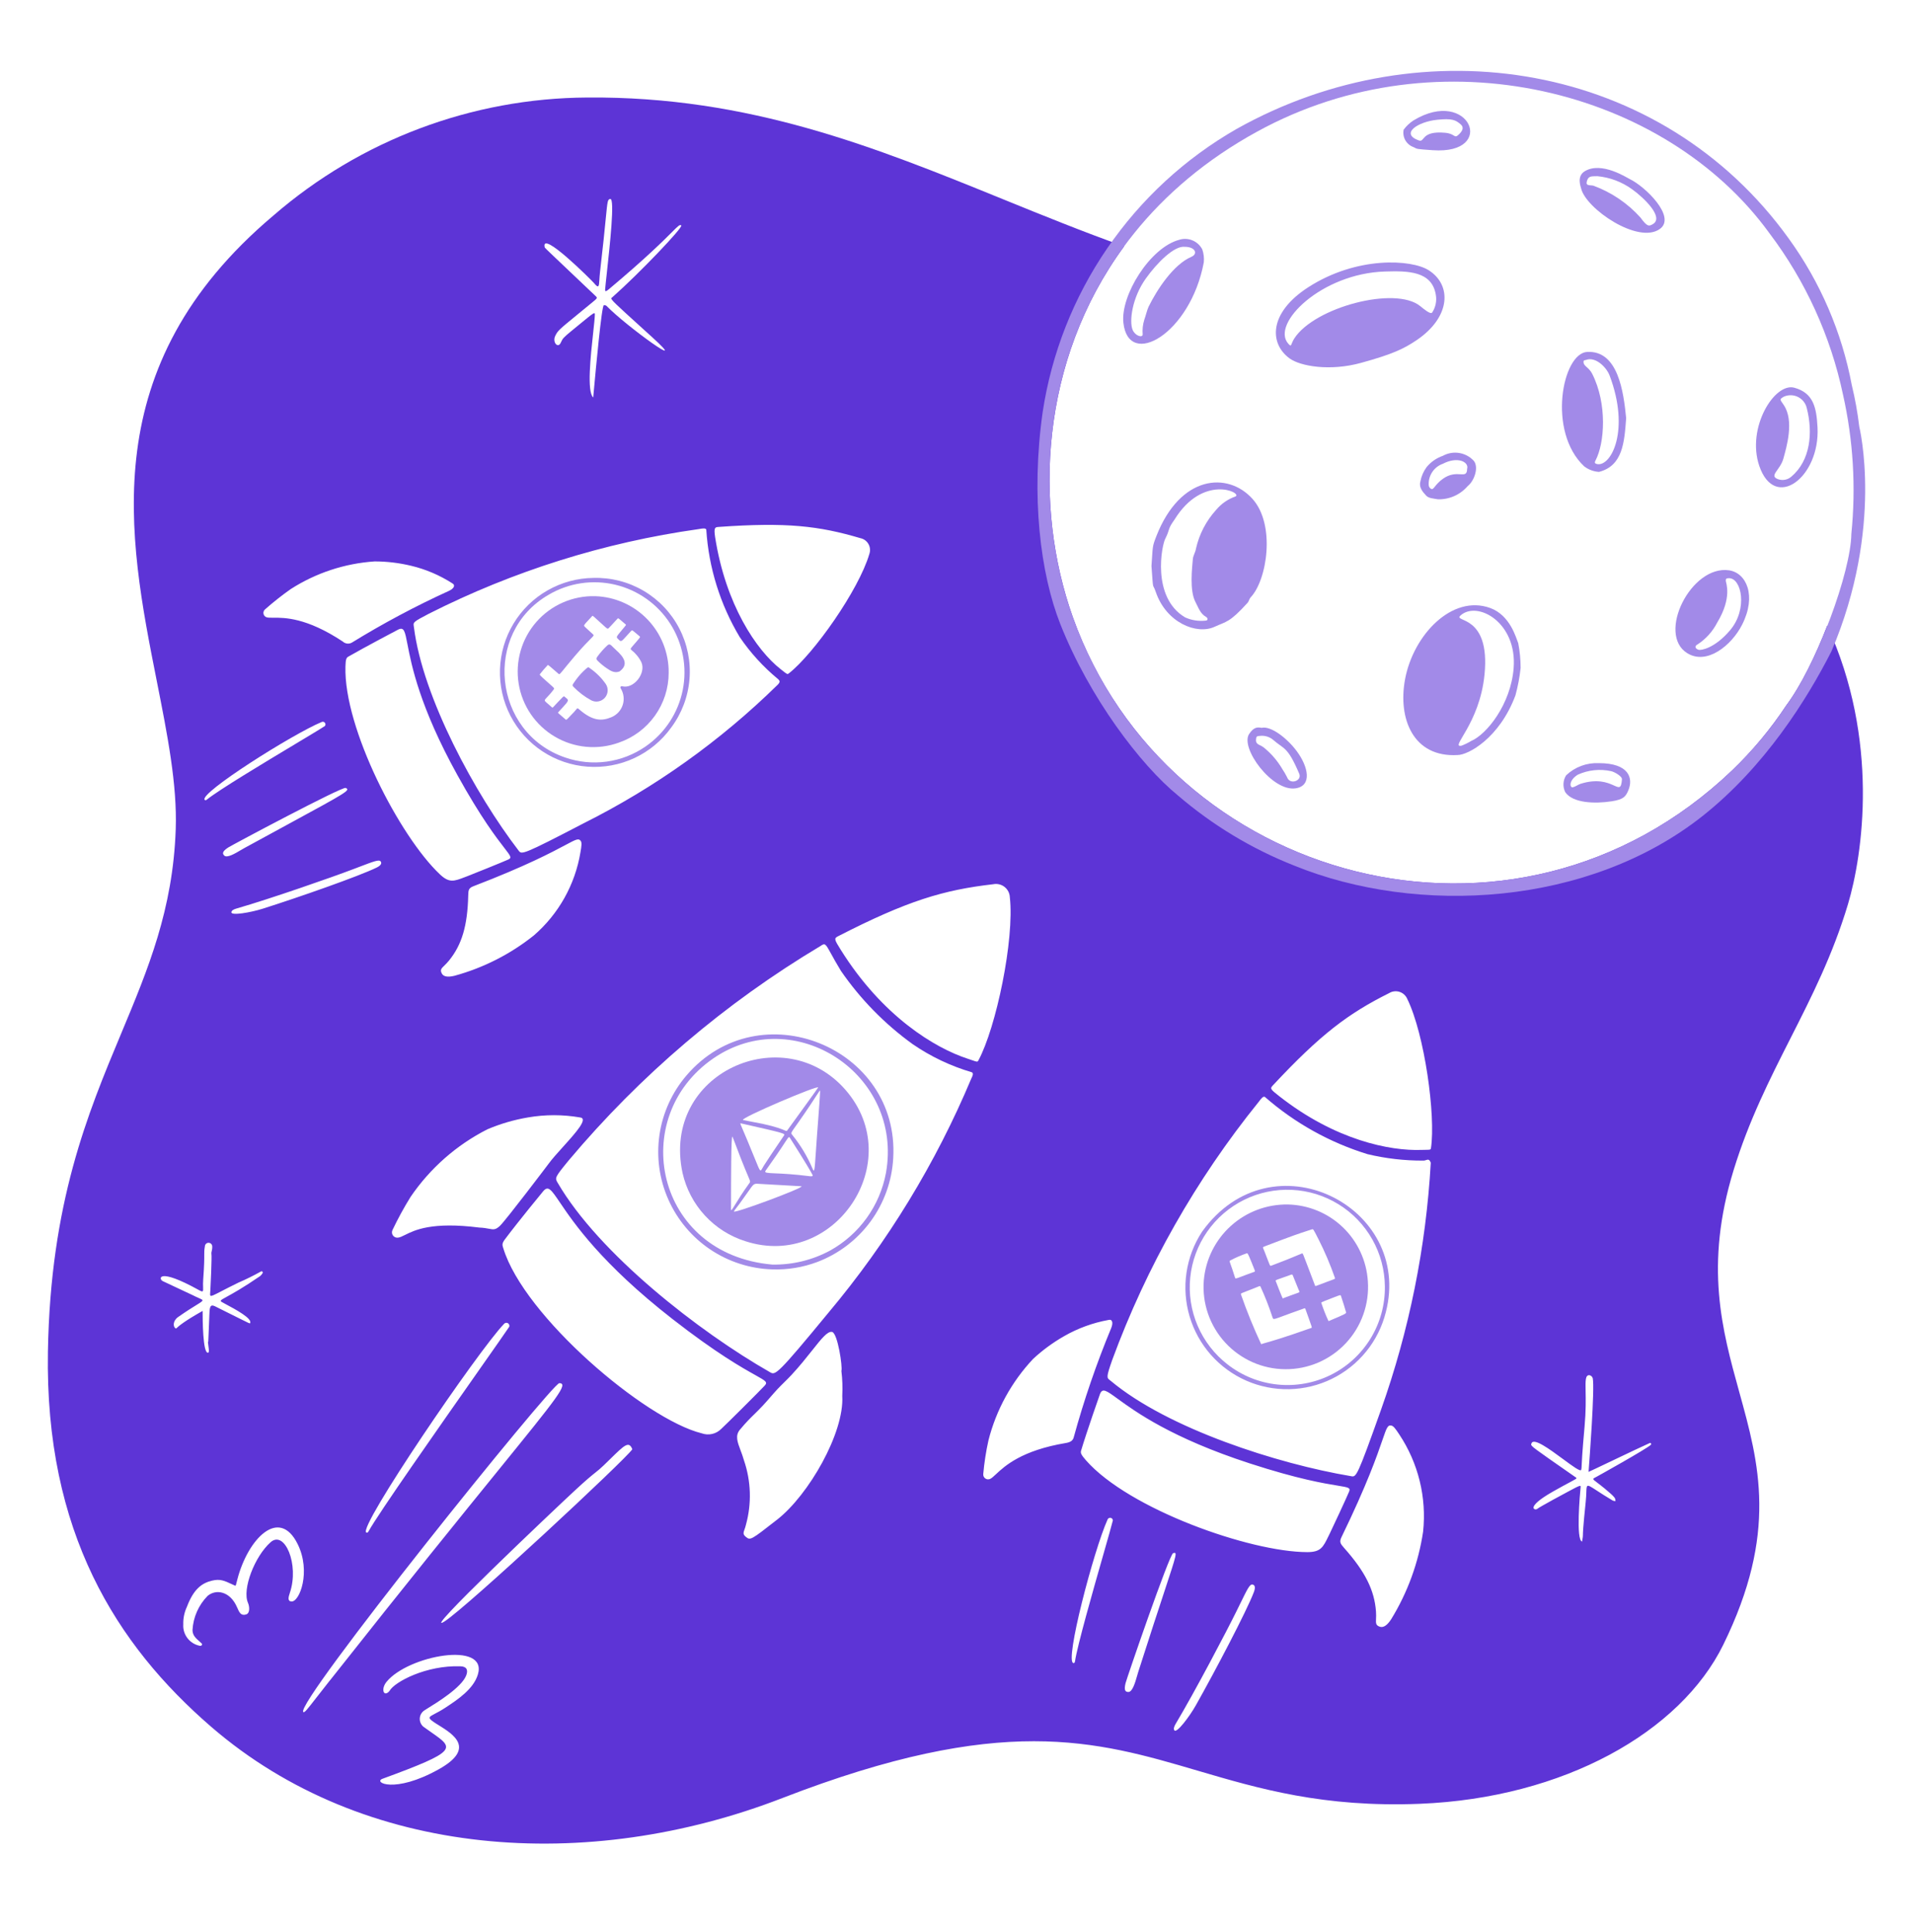 <svg width="100" height="101" viewBox="0 0 100 101" fill="none" xmlns="http://www.w3.org/2000/svg">
<path fill-rule="evenodd" clip-rule="evenodd" d="M95.517 32.707C94.9 34.297 94.13 35.865 93.377 36.874C92.563 38.107 91.615 39.245 90.55 40.268C79.11 51.202 61 46.087 56.081 32.263C54.016 26.457 54.37 18.864 58.761 12.88C56.603 12.111 54.511 11.261 52.426 10.413C45.77 7.706 39.175 5.025 30.694 5.098C24.663 5.131 18.842 7.321 14.286 11.273C4.937 19.162 6.692 28.017 8.195 35.6C8.748 38.391 9.267 41.009 9.186 43.344C9.04 47.553 7.747 50.648 6.336 54.025C4.578 58.232 2.638 62.877 2.505 70.658C2.344 80.088 6.082 85.99 11.046 90.278C19.035 97.178 30.712 97.941 40.896 93.998C52.37 89.556 57.264 90.995 62.609 92.567C65.812 93.509 69.177 94.498 74.216 94.298C81.74 93.998 87.844 90.545 90.082 85.983C92.954 80.126 91.954 76.511 90.915 72.76C90.017 69.514 89.091 66.166 90.621 61.176C91.421 58.57 92.51 56.421 93.597 54.277C94.703 52.097 95.805 49.922 96.599 47.276C97.374 44.688 98.265 38.676 95.517 32.707ZM34.093 17.629C36.18 19.525 32.77 17.084 31.705 15.992C31.665 15.962 31.615 15.948 31.566 15.954C31.451 15.965 31.146 19.291 31.043 20.415L31.043 20.416C31.023 20.642 31.01 20.779 31.009 20.78C30.671 20.475 30.875 18.604 31.008 17.387L31.008 17.386C31.056 16.947 31.094 16.594 31.095 16.43C31.095 16.299 31.019 16.36 30.297 16.953C30.173 17.055 30.03 17.172 29.865 17.307C29.437 17.656 29.409 17.716 29.348 17.845C29.335 17.873 29.321 17.904 29.3 17.941C29.155 18.216 28.866 17.888 29.025 17.559C29.158 17.285 29.217 17.237 30.222 16.414L30.223 16.413C30.421 16.252 30.656 16.059 30.934 15.83L30.961 15.808C31.235 15.583 31.242 15.577 31.13 15.472C30.827 15.183 30.396 14.775 29.97 14.371L29.97 14.37L29.969 14.37C29.217 13.657 28.478 12.957 28.477 12.943C28.227 11.949 30.945 14.672 31.037 14.784C31.303 15.107 31.311 14.982 31.333 14.619C31.34 14.506 31.348 14.37 31.366 14.217C31.523 12.875 31.608 12.009 31.663 11.449C31.758 10.479 31.763 10.425 31.901 10.402C32.148 10.364 31.88 12.817 31.724 14.244C31.679 14.654 31.643 14.979 31.632 15.136C31.621 15.294 31.732 15.2 31.854 15.098L31.863 15.091C33.791 13.47 34.68 12.581 35.122 12.139C35.459 11.802 35.535 11.726 35.612 11.785C35.727 11.873 33.43 14.28 32.021 15.529C32.012 15.537 32.003 15.543 31.995 15.549C31.979 15.561 31.966 15.571 31.96 15.584C31.924 15.661 32.135 15.852 33.573 17.157L33.575 17.159C33.732 17.302 33.904 17.458 34.093 17.629ZM83.438 77.213C83.45 77.208 86.089 75.74 86.3 75.528C86.341 75.487 86.285 75.414 86.246 75.435C85.956 75.562 85.015 76.011 84.227 76.386L84.221 76.389L84.219 76.39C83.588 76.691 83.056 76.944 83.04 76.946C83.04 76.946 83.042 76.924 83.045 76.886C83.085 76.363 83.368 72.594 83.26 72.052C83.248 72.01 83.225 71.972 83.192 71.943C83.159 71.914 83.118 71.895 83.075 71.889C82.871 71.896 82.876 72.156 82.886 72.725C82.894 73.155 82.905 73.761 82.832 74.569C82.701 76.029 82.685 76.454 82.678 76.63V76.635C82.675 76.732 82.674 76.752 82.657 76.837C82.624 76.955 82.202 76.643 81.707 76.277C81.004 75.759 80.153 75.13 80.054 75.464C80.052 75.47 80.05 75.476 80.048 75.482C80.045 75.491 80.042 75.5 80.04 75.509C80.028 75.601 80.195 75.717 82.002 76.976L82.347 77.217L82.359 77.225C82.388 77.244 82.406 77.256 82.408 77.271C82.412 77.303 82.334 77.344 82.088 77.476C81.9 77.576 81.614 77.728 81.192 77.967C79.668 78.833 80.257 78.983 80.362 78.877C80.436 78.804 81.975 77.969 81.986 77.969C82.608 77.634 82.636 77.633 82.626 77.739C82.591 78.074 82.372 80.514 82.701 80.589C82.743 80.34 82.744 80.329 82.745 80.251C82.746 80.137 82.749 79.88 82.891 78.516C82.913 78.306 82.919 78.137 82.924 78.008C82.93 77.815 82.934 77.708 82.984 77.68C83.044 77.645 83.174 77.73 83.466 77.92C83.662 78.049 83.933 78.226 84.305 78.446C84.351 78.463 84.399 78.473 84.448 78.476C84.445 78.458 84.444 78.442 84.443 78.427C84.436 78.323 84.431 78.271 83.898 77.829C83.721 77.683 83.586 77.581 83.489 77.507C83.345 77.399 83.283 77.352 83.288 77.315C83.293 77.286 83.337 77.264 83.415 77.224L83.438 77.213ZM13.732 66.548C13.698 66.609 13.654 66.663 13.601 66.708C12.707 67.323 12.151 67.628 11.845 67.796C11.519 67.975 11.476 67.999 11.608 68.074C11.656 68.102 11.728 68.14 11.813 68.186C12.291 68.441 13.213 68.934 13.072 69.174C13.059 69.198 13.002 69.169 12.551 68.943C12.28 68.807 11.867 68.599 11.236 68.288C10.966 68.155 10.958 68.378 10.944 68.755C10.943 68.791 10.941 68.829 10.94 68.868C10.918 69.352 10.907 69.655 10.9 69.844C10.889 70.121 10.888 70.154 10.879 70.156L10.875 70.155L10.87 70.155C10.88 70.238 10.889 70.311 10.896 70.374C10.926 70.607 10.938 70.707 10.87 70.716C10.597 70.746 10.593 68.941 10.592 68.563L10.592 68.531C9.596 69.092 9.335 69.334 9.247 69.416C9.203 69.456 9.201 69.458 9.174 69.441C9.04 69.354 9.028 69.049 9.315 68.848C9.747 68.545 10.057 68.354 10.262 68.227C10.492 68.085 10.591 68.024 10.585 67.976C10.58 67.941 10.516 67.913 10.405 67.864L10.385 67.855C10.288 67.813 10.251 67.797 10.238 67.791C10.257 67.798 10.235 67.779 8.508 66.974C8.283 66.869 8.223 66.237 10.38 67.432C10.625 67.568 10.624 67.532 10.617 67.296C10.613 67.194 10.609 67.055 10.623 66.877C10.679 66.121 10.678 65.806 10.677 65.606C10.676 65.439 10.675 65.353 10.71 65.157C10.711 65.131 10.716 65.106 10.727 65.083C10.738 65.059 10.753 65.038 10.771 65.021C10.79 65.003 10.812 64.99 10.836 64.981C10.86 64.972 10.886 64.968 10.912 64.97C10.937 64.971 10.962 64.977 10.985 64.988C11.008 64.999 11.029 65.015 11.046 65.034C11.063 65.053 11.076 65.075 11.085 65.099C11.093 65.124 11.096 65.149 11.095 65.175C11.098 65.271 11.079 65.354 11.064 65.418C11.052 65.469 11.042 65.508 11.05 65.535C11.083 65.659 11.007 67.318 10.996 67.46C10.994 67.492 10.992 67.521 10.989 67.548C10.98 67.648 10.975 67.711 11.003 67.734C11.049 67.773 11.19 67.7 11.567 67.505L11.568 67.504C11.78 67.395 12.066 67.246 12.453 67.057C12.863 66.88 13.263 66.682 13.653 66.464C13.705 66.434 13.754 66.513 13.732 66.548ZM10.233 67.789C10.233 67.789 10.236 67.79 10.238 67.791C10.233 67.789 10.233 67.789 10.233 67.789ZM38.671 33.309C37.65 31.607 37.05 29.684 36.921 27.703C36.915 27.593 36.718 27.627 36.578 27.651C36.548 27.656 36.521 27.661 36.498 27.664C31.594 28.356 26.837 29.849 22.418 32.084C21.596 32.513 21.599 32.533 21.629 32.731C21.631 32.744 21.633 32.758 21.635 32.774L21.637 32.786C22.097 36.475 24.86 41.536 27.109 44.466L27.114 44.472C27.272 44.678 27.298 44.712 30.52 43.034C34.252 41.164 37.67 38.723 40.65 35.799C40.791 35.656 40.777 35.596 40.664 35.495C39.9 34.864 39.229 34.128 38.671 33.309ZM12.364 47.495C14.157 46.979 17.397 45.845 18.447 45.445L18.564 45.401L18.69 45.353L18.697 45.35L18.701 45.348L18.704 45.347C19.564 45.019 19.816 44.922 19.9 45.035C19.93 45.075 19.998 45.202 19.694 45.352C18.776 45.802 15.611 46.911 13.723 47.508C13.124 47.697 12.065 47.888 12.096 47.685C12.109 47.601 12.197 47.543 12.364 47.495ZM18.071 41.191C17.891 41.106 12.116 44.18 11.918 44.312C11.602 44.523 11.628 44.628 11.719 44.723C11.862 44.872 12.278 44.626 12.589 44.441C12.658 44.401 12.721 44.364 12.775 44.334C13.626 43.869 14.348 43.477 14.959 43.144C18.174 41.396 18.328 41.312 18.071 41.191ZM10.697 41.811C10.415 41.462 15.277 38.383 16.823 37.741C16.852 37.73 16.883 37.728 16.912 37.736C16.941 37.744 16.966 37.762 16.985 37.786C17.003 37.81 17.013 37.839 17.013 37.869C17.013 37.9 17.003 37.929 16.984 37.953C16.8 38.077 16.193 38.442 15.422 38.904C13.802 39.877 11.458 41.283 10.815 41.8C10.774 41.832 10.732 41.854 10.697 41.811ZM13.929 32.268C14.008 32.295 14.127 32.294 14.29 32.293C14.873 32.29 16.019 32.282 17.915 33.536C17.979 33.596 18.061 33.634 18.148 33.644C18.235 33.654 18.323 33.635 18.398 33.591C20.032 32.586 21.725 31.684 23.47 30.888C23.733 30.765 23.82 30.591 23.645 30.495C22.982 30.069 22.253 29.758 21.486 29.576C20.864 29.427 20.227 29.35 19.587 29.349C18.023 29.453 16.511 29.952 15.192 30.799C14.728 31.127 14.282 31.48 13.857 31.855C13.824 31.883 13.799 31.918 13.784 31.958C13.769 31.998 13.765 32.041 13.773 32.083C13.78 32.125 13.799 32.164 13.826 32.196C13.853 32.229 13.889 32.254 13.929 32.268ZM26.366 44.33C26.698 44.76 26.764 44.846 26.572 44.933C26.286 45.062 24.686 45.709 24.451 45.797C24.4 45.816 24.351 45.835 24.304 45.853C23.725 46.075 23.482 46.168 22.995 45.709C20.898 43.731 17.964 38.073 18.058 34.844C18.069 34.48 18.099 34.39 18.203 34.33C19.053 33.84 20.798 32.92 20.811 32.915C21.122 32.761 21.167 32.993 21.3 33.683C21.508 34.759 21.932 36.947 23.911 40.521C25.142 42.746 25.956 43.8 26.366 44.33ZM44.977 28.134C42.814 27.494 41.122 27.293 37.583 27.546L37.568 27.547C37.383 27.559 37.303 27.565 37.383 28.085C37.933 31.605 39.533 33.985 40.811 34.985C40.852 35.017 40.887 35.045 40.919 35.07C41.15 35.253 41.16 35.261 41.234 35.204C42.529 34.193 44.894 30.843 45.443 28.964C45.473 28.879 45.485 28.789 45.477 28.699C45.47 28.609 45.443 28.521 45.399 28.443C45.355 28.364 45.295 28.296 45.222 28.242C45.149 28.189 45.066 28.152 44.977 28.134ZM29.555 44.177C30.117 43.877 30.251 43.805 30.36 43.966C30.419 44.053 30.4 44.231 30.343 44.551C30.064 46.243 29.201 47.784 27.903 48.905C26.68 49.881 25.271 50.597 23.762 51.01C23.372 51.106 23.174 51.042 23.096 50.892C22.995 50.704 23.067 50.634 23.224 50.481C23.294 50.413 23.38 50.329 23.476 50.21C24.14 49.39 24.439 48.402 24.476 46.81C24.483 46.528 24.5 46.425 24.747 46.33C27.511 45.269 28.86 44.548 29.555 44.177ZM20.519 64.298C20.802 63.706 21.116 63.13 21.461 62.573C22.48 61.075 23.861 59.859 25.476 59.038C26.158 58.748 26.872 58.539 27.603 58.416C28.5 58.261 29.417 58.261 30.314 58.416C30.777 58.461 30.101 59.211 29.442 59.942C29.147 60.269 28.856 60.591 28.672 60.845C28.642 60.888 26.451 63.781 26.137 64.081C25.904 64.301 25.8 64.281 25.559 64.236C25.438 64.213 25.281 64.183 25.055 64.174C22.578 63.859 21.676 64.308 21.177 64.557C21.02 64.635 20.903 64.694 20.79 64.702C20.74 64.706 20.691 64.697 20.646 64.675C20.601 64.653 20.563 64.62 20.536 64.579C20.508 64.538 20.492 64.49 20.489 64.441C20.486 64.391 20.497 64.342 20.519 64.298ZM26.35 69.207C26.374 69.179 26.406 69.161 26.442 69.154C26.478 69.148 26.515 69.154 26.547 69.172C26.578 69.189 26.603 69.217 26.617 69.251C26.631 69.285 26.632 69.322 26.622 69.357C26.494 69.552 25.871 70.44 25.036 71.63L25.036 71.631L25.035 71.633L25.033 71.635L25.031 71.638L25.03 71.639C23.006 74.524 19.744 79.174 19.268 80.051C19.239 80.101 19.203 80.145 19.146 80.115C18.685 79.876 25.005 70.597 26.35 69.207ZM15.229 83.722C15.018 83.703 15.079 83.487 15.153 83.265C15.653 81.786 14.879 79.972 14.145 80.624C13.314 81.362 12.649 83.077 12.963 83.793C13.044 83.979 13.079 84.332 12.867 84.399C12.591 84.485 12.508 84.293 12.392 84.025C12.028 83.179 11.29 83.06 10.851 83.43C10.381 83.909 10.101 84.543 10.063 85.212C10.063 85.492 10.242 85.648 10.417 85.801C10.462 85.84 10.506 85.878 10.546 85.919C10.602 85.974 10.525 86.069 10.423 86.033C10.171 85.979 9.948 85.836 9.793 85.631C9.638 85.425 9.563 85.171 9.581 84.914C9.572 84.598 9.637 84.284 9.772 83.997C10.122 83.07 10.553 82.755 11.095 82.629C11.509 82.533 11.724 82.633 12.127 82.82C12.172 82.84 12.219 82.862 12.268 82.885C12.322 82.909 12.322 82.908 12.363 82.741C12.374 82.696 12.388 82.64 12.407 82.568C12.954 80.454 14.591 78.751 15.562 80.725C16.268 82.157 15.662 83.759 15.23 83.722H15.229ZM16.559 88.723C16.049 89.38 15.921 89.543 15.858 89.503C15.308 89.165 28.872 72.29 29.241 72.306C29.728 72.328 29.17 73.015 26.071 76.835C24.184 79.16 21.357 82.644 17.25 87.845H17.247C16.963 88.204 16.739 88.492 16.562 88.72L16.56 88.722L16.559 88.723ZM24.98 87.538C24.753 88.298 23.93 88.849 23.272 89.28C23.059 89.42 22.879 89.514 22.743 89.585C22.419 89.755 22.343 89.794 22.651 90.008C22.73 90.064 22.827 90.124 22.932 90.189C23.701 90.668 24.89 91.407 22.92 92.502C20.61 93.786 19.498 93.172 19.994 92.99C23.947 91.543 23.75 91.405 22.576 90.583C22.461 90.502 22.335 90.415 22.204 90.319C22.126 90.273 22.061 90.208 22.016 90.13C21.97 90.052 21.945 89.963 21.943 89.873C21.941 89.782 21.962 89.693 22.004 89.613C22.046 89.533 22.108 89.465 22.184 89.416C22.2 89.402 22.263 89.364 22.358 89.305C22.836 89.011 24.127 88.219 24.37 87.589C24.483 87.297 24.392 87.121 24.075 87.11C22.279 87.044 20.625 87.926 20.364 88.392C20.334 88.435 20.296 88.471 20.25 88.498C20.026 88.636 19.933 88.256 20.207 87.921C21.333 86.541 25.509 85.773 24.981 87.538H24.98ZM23.239 84.763C21.874 85.64 28.922 78.966 30.034 77.934C30.649 77.362 30.925 77.14 31.131 76.976C31.276 76.86 31.386 76.771 31.555 76.608C31.684 76.483 31.801 76.369 31.907 76.265C32.659 75.529 32.873 75.32 33.055 75.763C32.711 76.291 24.434 83.996 23.239 84.763ZM26.299 65.225C26.256 65.082 26.232 65.004 26.4 64.781C27.113 63.831 28.387 62.281 28.4 62.269C28.661 61.965 28.815 62.193 29.273 62.868C29.983 63.917 31.427 66.049 35.145 68.949C37.462 70.756 38.805 71.507 39.482 71.885C40.031 72.193 40.141 72.254 39.975 72.435C39.73 72.703 37.919 74.504 37.696 74.705C37.566 74.834 37.402 74.924 37.223 74.964C37.044 75.004 36.858 74.993 36.685 74.931C33.711 74.198 27.387 68.797 26.312 65.263C26.308 65.25 26.303 65.237 26.299 65.225ZM44.028 72.977C44.141 74.903 42.272 78.154 40.626 79.441L40.606 79.456C39.247 80.518 39.224 80.536 38.986 80.341C38.827 80.212 38.859 80.123 38.918 79.957C38.943 79.889 38.971 79.809 38.994 79.707C39.298 78.6 39.262 77.427 38.889 76.341C38.836 76.149 38.77 75.974 38.709 75.813C38.547 75.381 38.421 75.048 38.678 74.741C39.011 74.342 39.211 74.147 39.429 73.934C39.561 73.805 39.699 73.67 39.877 73.48C40.011 73.337 40.14 73.189 40.268 73.041C40.392 72.899 40.516 72.756 40.644 72.618C40.76 72.495 40.88 72.376 41.001 72.257C41.125 72.135 41.249 72.013 41.367 71.886C41.804 71.416 42.162 70.964 42.459 70.59C42.938 69.985 43.258 69.581 43.495 69.629C43.788 69.687 44.053 71.472 43.983 71.669C44.036 72.103 44.051 72.541 44.028 72.977ZM43.309 68.621C40.615 71.895 40.532 71.895 40.261 71.741C36.556 69.629 31.311 65.544 29.151 61.832C29 61.576 28.995 61.556 29.734 60.656C33.465 56.217 37.911 52.431 42.889 49.456C43.129 49.286 43.152 49.329 43.437 49.847C43.554 50.062 43.717 50.359 43.959 50.756C44.981 52.238 46.25 53.533 47.709 54.586C48.655 55.235 49.697 55.731 50.797 56.054C50.911 56.104 50.831 56.265 50.794 56.34C50.788 56.354 50.782 56.364 50.779 56.371C48.919 60.807 46.401 64.936 43.309 68.621H43.309ZM51.142 55.441C51.097 55.523 51.071 55.513 50.844 55.435C50.778 55.411 50.694 55.382 50.586 55.347C48.876 54.791 46.133 53.141 43.95 49.654C43.619 49.125 43.59 49.059 43.791 48.954C47.441 47.079 49.331 46.524 51.919 46.225C52.022 46.204 52.127 46.206 52.228 46.23C52.33 46.253 52.425 46.299 52.507 46.362C52.59 46.426 52.657 46.507 52.706 46.599C52.754 46.691 52.782 46.793 52.787 46.897C53.039 49.116 52.065 53.741 51.142 55.441ZM61.456 90.12C62.46 88.441 64.137 85.248 64.656 84.191L64.719 84.061L64.816 83.864C65.214 83.049 65.334 82.803 65.477 82.835C65.529 82.846 65.673 82.895 65.546 83.228C65.164 84.232 63.528 87.345 62.508 89.156C62.184 89.73 61.508 90.634 61.387 90.456C61.341 90.387 61.363 90.275 61.456 90.12ZM61.324 81.195C61.123 81.259 58.889 87.769 58.836 87.995C58.743 88.384 58.836 88.445 58.975 88.453C59.196 88.466 59.339 87.964 59.444 87.597C59.465 87.523 59.484 87.454 59.503 87.397C60.115 85.478 60.556 84.143 60.861 83.217C61.526 81.199 61.551 81.124 61.324 81.195ZM56.111 86.941C55.641 86.882 57.175 81.041 57.895 79.441C57.907 79.41 57.928 79.384 57.956 79.366C57.985 79.349 58.019 79.343 58.051 79.347C58.084 79.352 58.114 79.368 58.136 79.392C58.159 79.417 58.172 79.448 58.174 79.481C58.121 79.706 57.921 80.408 57.666 81.3C57.121 83.207 56.328 85.986 56.194 86.85C56.186 86.903 56.168 86.949 56.111 86.941ZM51.757 77.314C51.841 77.276 51.937 77.187 52.066 77.066C52.521 76.642 53.4 75.823 55.72 75.436C55.937 75.4 56.087 75.32 56.13 75.132C56.663 73.192 57.316 71.286 58.087 69.428C58.202 69.144 58.144 68.949 57.941 69.005C57.127 69.153 56.344 69.439 55.627 69.85C55.042 70.184 54.497 70.583 54.004 71.041C52.878 72.24 52.075 73.705 51.67 75.299C51.541 75.881 51.451 76.47 51.398 77.064C51.395 77.108 51.403 77.152 51.422 77.192C51.441 77.232 51.469 77.266 51.506 77.291C51.542 77.317 51.584 77.332 51.628 77.336C51.672 77.34 51.717 77.332 51.757 77.314ZM71.484 60.336C72.435 60.564 73.41 60.677 74.388 60.673C74.448 60.678 74.499 60.661 74.546 60.646C74.645 60.615 74.722 60.591 74.792 60.787C74.543 65.192 73.668 69.539 72.192 73.696C70.939 77.227 70.895 77.219 70.638 77.173C70.631 77.171 70.624 77.17 70.616 77.169C66.797 76.527 61.062 74.693 58.069 72.193C58.05 72.178 58.033 72.165 58.017 72.152C57.853 72.025 57.822 72.001 58.141 71.093C59.935 66.216 62.517 61.666 65.781 57.623C65.796 57.605 65.813 57.582 65.832 57.557C65.921 57.44 66.044 57.275 66.131 57.353C67.686 58.711 69.51 59.728 71.484 60.336ZM70.522 77.98C70.607 77.776 70.495 77.758 69.934 77.666C69.241 77.553 67.862 77.328 65.323 76.501C61.244 75.174 59.352 73.799 58.423 73.123C57.827 72.689 57.627 72.544 57.498 72.883C57.492 72.897 56.806 74.849 56.511 75.841C56.476 75.959 56.516 76.053 56.767 76.341C59.008 78.894 65.338 81.135 68.333 81.141C69.04 81.141 69.16 80.892 69.445 80.305C69.467 80.261 69.49 80.215 69.513 80.167C69.632 79.927 70.397 78.284 70.522 77.98ZM66.521 56.759C69.061 54.035 70.504 52.973 72.616 51.917C72.697 51.867 72.787 51.836 72.882 51.825C72.975 51.814 73.07 51.823 73.16 51.852C73.251 51.881 73.334 51.93 73.403 51.994C73.472 52.058 73.528 52.136 73.564 52.223C74.471 54.073 75.057 58.329 74.802 60.023C74.789 60.106 74.763 60.106 74.543 60.11C74.48 60.111 74.399 60.112 74.297 60.115C72.666 60.172 69.812 59.615 66.871 57.306C66.424 56.956 66.38 56.909 66.521 56.759ZM72.74 74.527C72.54 74.48 72.486 74.636 72.265 75.28C71.994 76.068 71.472 77.587 70.125 80.357C70.004 80.607 70.064 80.699 70.26 80.92C71.371 82.168 71.847 83.138 71.928 84.244C71.94 84.403 71.935 84.529 71.93 84.631C71.921 84.861 71.916 84.967 72.125 85.04C72.292 85.098 72.492 85.006 72.721 84.652C73.58 83.254 74.148 81.696 74.391 80.073C74.582 78.284 74.141 76.485 73.144 74.987C72.956 74.701 72.846 74.552 72.74 74.527Z" fill="#5D34D6"/>
<path d="M97.191 22.303C97.104 21.57 96.973 20.844 96.799 20.127C96.279 17.365 95.154 14.751 93.507 12.474C86.858 3.23 74.426 1.253 64.641 6.741C61.946 8.285 59.635 10.417 57.88 12.979C56.124 15.541 54.971 18.467 54.505 21.537C53.881 25.947 54.383 29.987 55.428 32.629C56.944 36.459 59.616 39.988 61.574 41.584C63.382 43.137 65.437 44.377 67.654 45.252C74.121 47.88 83.061 47.378 89.023 42.641C92.261 40.069 94.455 36.569 95.739 34.045C98.5 27.56 97.19 22.31 97.191 22.303ZM96.777 27.912C96.753 29.875 95.008 34.688 93.377 36.874C92.563 38.107 91.615 39.245 90.55 40.268C79.11 51.202 61 46.087 56.081 32.263C53.221 24.219 55 12.754 65.718 6.879C75.252 1.653 87.079 4.704 92.5 12.2C94.384 14.694 95.695 17.572 96.341 20.63C96.877 23.018 97.024 25.477 96.777 27.912Z" fill="#A28AE8"/>
<path d="M77.892 31.782C75.903 31.067 73.874 33.195 73.446 35.52C73.066 37.584 73.885 39.609 76.196 39.471C76.739 39.471 78.378 38.602 79.218 36.353C79.346 35.884 79.437 35.406 79.488 34.922C79.489 34.486 79.447 34.051 79.364 33.623C79.253 33.361 78.95 32.162 77.892 31.782ZM79.123 34.944C78.97 36.813 77.723 38.394 76.89 38.743C76.734 38.838 76.569 38.918 76.399 38.983C75.764 39.107 77.349 37.861 77.603 35.253C77.913 32.084 75.94 32.545 76.345 32.178C77.217 31.385 79.322 32.529 79.123 34.941V34.944Z" fill="#A28AE8"/>
<path d="M65.468 26.075C64.173 24.644 61.697 24.836 60.449 28.025C60.225 28.599 60.268 28.535 60.192 29.593C60.298 31.017 60.236 30.414 60.416 30.943C60.969 32.567 62.563 33.193 63.486 32.769C64.109 32.482 64.268 32.56 65.22 31.508C65.287 31.433 65.302 31.308 65.37 31.235C66.235 30.341 66.693 27.429 65.468 26.075ZM64.594 25.949C64.196 26.087 63.843 26.331 63.573 26.654C63.05 27.229 62.685 27.931 62.516 28.69C62.49 28.877 62.369 29.04 62.354 29.232C62.317 29.687 62.171 30.867 62.493 31.474C62.643 31.756 62.739 32.08 63.046 32.251C63.158 32.313 63.131 32.444 63.046 32.442C62.672 32.488 62.293 32.431 61.95 32.275C60.174 31.225 60.735 28.454 60.922 28.147C61.172 27.647 61.022 27.683 61.395 27.166C62.868 24.779 64.926 25.744 64.594 25.949Z" fill="#A28AE8"/>
<path d="M74.683 14.127C73.79 13.559 70.933 13.377 68.391 15.014C66.313 16.353 66.343 17.963 67.417 18.741C67.979 19.146 69.52 19.419 71.151 18.969C72.782 18.519 73.376 18.243 74.073 17.769C75.828 16.571 75.908 14.905 74.683 14.127ZM67.659 17.692C67.459 18.003 67.532 18.181 67.342 17.966C66.418 16.925 69.076 14.296 72.392 14.194C73.605 14.156 74.858 14.168 75.057 15.418C75.112 15.738 75.043 16.067 74.865 16.338C74.786 16.456 74.426 16.154 74.241 16.003C72.934 14.937 68.709 16.064 67.659 17.692Z" fill="#A28AE8"/>
<path d="M83.585 24.669C84.825 24.353 84.913 23.132 85.005 21.86C84.871 20.502 84.59 18.31 82.968 18.398C81.668 18.466 80.87 22.563 82.814 24.382C83.037 24.552 83.305 24.652 83.585 24.669ZM82.907 18.817C83.397 18.628 83.974 19.189 84.142 19.635C85.214 22.477 84.234 24.372 83.508 24.264C83.374 24.244 83.338 24.194 83.403 24.074C83.881 23.174 84.027 21.116 83.231 19.542C83.05 19.184 82.763 19.147 82.778 18.908C82.778 18.817 82.855 18.837 82.907 18.817Z" fill="#A28AE8"/>
<path d="M62.927 13.717C62.951 13.487 62.923 13.254 62.847 13.036C62.737 12.824 62.556 12.658 62.336 12.567C62.116 12.476 61.871 12.464 61.644 12.536C60.109 12.943 58.567 15.451 58.724 16.874C58.991 19.303 62.227 17.456 62.927 13.717ZM59.82 16.704C59.739 16.959 59.709 17.229 59.733 17.496C59.702 17.674 59.328 17.546 59.204 17.239C59.026 16.799 59.172 15.575 59.899 14.557C60.486 13.734 61.384 12.837 61.932 12.903C62.491 12.903 62.632 13.274 62.278 13.426C61.343 13.826 60.488 15.126 60.04 16.037C59.966 16.188 59.881 16.549 59.82 16.704Z" fill="#A28AE8"/>
<path d="M90.382 29.814C88.396 29.529 86.596 33.155 88.2 34.147C89.227 34.783 90.513 33.744 91.064 32.663C91.84 31.142 91.289 29.944 90.382 29.814ZM90.442 32.943C89.63 33.905 88.9 34.009 88.789 33.97C88.567 33.892 88.604 33.751 88.739 33.688C89.173 33.404 89.527 33.012 89.764 32.55C90.56 31.235 90.219 30.465 90.214 30.37C90.208 30.248 90.247 30.232 90.37 30.227C91.041 30.203 91.374 31.842 90.442 32.942V32.943Z" fill="#A28AE8"/>
<path d="M93.8 20.27C92.76 19.98 91.285 22.369 91.965 24.358C92.779 26.741 95.143 24.953 95.009 22.345C94.955 21.311 94.8 20.547 93.8 20.27ZM93.639 24.919C93.547 25 93.435 25.055 93.316 25.078C93.196 25.102 93.072 25.094 92.956 25.055C92.436 24.872 93.063 24.584 93.229 23.959C93.384 23.381 93.808 21.998 93.238 21.165C93.033 20.865 93.016 20.883 93.238 20.742C93.355 20.688 93.483 20.66 93.612 20.662C93.741 20.663 93.868 20.693 93.984 20.75C94.1 20.807 94.202 20.889 94.282 20.99C94.362 21.092 94.419 21.21 94.447 21.335C94.778 22.62 94.639 24.078 93.638 24.921L93.639 24.919Z" fill="#A28AE8"/>
<path d="M85.187 9.358C85.095 9.326 83.714 8.399 82.826 8.962C82.412 9.225 82.632 9.768 82.652 9.853C82.898 10.909 85.638 12.79 86.772 11.966C87.632 11.342 86.012 9.753 85.187 9.358ZM86.397 11.719C86.197 11.834 86.108 11.862 85.755 11.374C85.083 10.627 84.239 10.055 83.296 9.708C83.121 9.666 82.888 9.73 82.946 9.496C83.024 9.187 83.178 9.219 83.503 9.211C84.156 9.273 84.78 9.508 85.311 9.891C85.917 10.321 87.013 11.366 86.397 11.719Z" fill="#A28AE8"/>
<path d="M83.578 39.895C83.265 39.881 82.953 39.929 82.659 40.038C82.366 40.147 82.097 40.314 81.87 40.529C81.786 40.659 81.738 40.809 81.729 40.963C81.721 41.117 81.752 41.271 81.82 41.41C82.21 41.986 83.361 42.026 84.24 41.891C84.864 41.795 84.982 41.648 85.121 41.314C85.383 40.687 85.165 39.895 83.578 39.895ZM84.785 40.752C84.702 41.774 84.353 40.429 82.616 40.977C82.511 41.01 82.333 41.134 82.216 41.158C82.055 41.191 81.989 40.801 82.48 40.497C83.024 40.251 83.633 40.186 84.216 40.314C84.382 40.346 84.816 40.586 84.785 40.752Z" fill="#A28AE8"/>
<path d="M65.95 38.049C65.711 38.004 65.536 38.021 65.3 38.366C64.806 39.091 66.506 41.402 67.73 41.212C68.597 41.077 68.396 40.089 67.784 39.266C67.262 38.564 66.421 37.938 65.95 38.049ZM67.019 40.182C66.787 39.791 66.492 39.441 66.145 39.146C65.884 38.896 65.642 38.969 65.656 38.67C65.664 38.509 65.693 38.475 65.862 38.47C65.983 38.456 66.106 38.467 66.223 38.501C66.34 38.535 66.448 38.593 66.543 38.67C67.126 39.188 67.293 38.99 67.916 40.449C68.074 40.817 67.428 41.049 67.282 40.633C67.204 40.477 67.116 40.326 67.017 40.182H67.019Z" fill="#A28AE8"/>
<path d="M73.893 7.692C74.104 7.797 73.997 7.788 74.89 7.852C78.296 8.096 76.816 4.516 73.884 6.298C73.687 6.427 73.514 6.59 73.374 6.78C73.336 6.969 73.367 7.165 73.463 7.333C73.558 7.5 73.711 7.628 73.893 7.692ZM76.36 6.504C76.544 6.666 76.441 6.848 76.285 7.004C76 7.292 76.1 6.992 75.55 6.942C74.26 6.823 74.5 7.459 74.168 7.342C73.168 6.984 74.124 6.362 75.127 6.261C75.906 6.181 76.092 6.269 76.36 6.505V6.504Z" fill="#A28AE8"/>
<path d="M75.424 23.829C75.088 23.945 74.79 24.153 74.567 24.429C74.407 24.649 74.299 24.901 74.249 25.168C74.162 25.463 74.353 25.698 74.549 25.908C74.684 26.05 74.894 26.054 75.168 26.102C75.462 26.11 75.752 26.052 76.02 25.933C76.289 25.814 76.527 25.637 76.719 25.415C77.081 25.128 77.313 24.411 77.035 24.085C76.834 23.869 76.566 23.727 76.273 23.68C75.982 23.634 75.683 23.686 75.424 23.829ZM76.692 24.496C76.692 25.121 76.183 24.485 75.424 25.032C75.002 25.335 74.945 25.628 74.814 25.56C74.775 25.54 74.743 25.509 74.719 25.472C74.697 25.435 74.685 25.392 74.684 25.349C74.672 25.11 74.738 24.873 74.871 24.674C75.004 24.475 75.198 24.325 75.424 24.245C76.192 23.845 76.781 24.145 76.697 24.495L76.692 24.496Z" fill="#A28AE8"/>
<path d="M35.883 56.224C35.13 57.105 34.641 58.181 34.473 59.328C34.306 60.474 34.465 61.645 34.935 62.704C35.404 63.764 36.163 64.67 37.124 65.317C38.086 65.963 39.211 66.325 40.369 66.36C41.17 66.387 41.969 66.256 42.719 65.975C43.836 65.552 44.805 64.814 45.51 63.852C46.215 62.889 46.626 61.742 46.692 60.55C47.037 54.754 39.697 51.766 35.883 56.224ZM46.312 61.32C46.153 62.172 45.808 62.977 45.301 63.68C44.794 64.382 44.138 64.964 43.379 65.383C42.455 65.878 41.419 66.128 40.37 66.109C34.243 65.572 32.8 58.422 37.283 55.334C41.516 52.418 47.237 56.156 46.312 61.32Z" fill="#A28AE8"/>
<path fill-rule="evenodd" clip-rule="evenodd" d="M35.679 61.319C35.867 62.15 36.269 62.917 36.847 63.543C37.424 64.17 38.156 64.634 38.969 64.889C43.627 66.402 47.45 60.723 44.201 56.98C40.974 53.263 34.558 56.076 35.679 61.319ZM41.313 58.874L41.313 58.874C41.715 58.319 42.731 56.919 42.765 56.856C42.865 56.67 38.63 58.473 38.842 58.552C38.862 58.559 39.089 58.602 39.329 58.648H39.329C39.535 58.687 39.75 58.727 39.854 58.749C40.58 58.906 40.876 59.032 41.011 59.09C41.107 59.131 41.122 59.138 41.152 59.096C41.16 59.084 41.22 59.002 41.312 58.875L41.313 58.874ZM40.691 59.793C40.442 60.16 40.111 60.648 39.928 60.941C39.899 60.987 39.876 61.029 39.856 61.065C39.744 61.267 39.742 61.27 39.5 60.671C39.14 59.78 38.931 59.294 38.818 59.03C38.716 58.791 38.692 58.735 38.704 58.726C38.708 58.723 38.715 58.724 38.724 58.727C38.73 58.728 38.738 58.73 38.746 58.73C41.055 59.252 41.052 59.256 40.979 59.365L40.973 59.375C40.918 59.458 40.815 59.611 40.691 59.793ZM40.55 60.445C40.338 60.749 40.215 60.922 40.139 61.03C40.072 61.123 40.04 61.168 40.015 61.208C39.948 61.315 40.103 61.322 40.536 61.34C40.911 61.356 41.495 61.382 42.325 61.489C42.328 61.489 42.335 61.489 42.343 61.49C42.393 61.495 42.507 61.505 42.48 61.434C42.402 61.272 42.126 60.798 41.311 59.514L41.306 59.506C41.283 59.472 41.269 59.449 41.251 59.447C41.216 59.441 41.169 59.513 41.03 59.727C40.929 59.883 40.779 60.114 40.55 60.445ZM42.871 57.033C42.868 57.236 42.801 58.135 42.783 58.364C42.721 59.15 42.681 59.738 42.652 60.168C42.579 61.244 42.573 61.331 42.465 61.072C42.2 60.451 41.85 59.869 41.425 59.344L41.418 59.335C41.394 59.306 41.377 59.285 41.371 59.261C41.357 59.203 41.41 59.129 41.592 58.874C41.64 58.807 41.697 58.726 41.765 58.63C42.237 57.958 42.514 57.529 42.673 57.283C42.829 57.041 42.871 56.977 42.871 57.033ZM38.723 60.55C38.667 60.405 38.603 60.236 38.54 60.071C38.439 59.804 38.342 59.549 38.291 59.429C38.215 59.205 38.214 61.879 38.214 62.878V62.879C38.214 63.058 38.214 63.184 38.213 63.229C38.213 63.324 38.279 63.217 38.437 62.962C38.586 62.719 38.817 62.343 39.153 61.879C39.158 61.872 39.163 61.865 39.168 61.859C39.185 61.836 39.198 61.819 39.204 61.8C39.221 61.751 39.193 61.687 39.095 61.459C39.019 61.28 38.899 61.001 38.723 60.55ZM39.128 62.27C39.37 61.922 39.4 61.894 39.55 61.882C39.686 61.89 40.346 61.927 40.932 61.96C41.434 61.989 41.881 62.014 41.894 62.015C42.112 62.064 38.257 63.5 38.365 63.327C38.411 63.253 38.432 63.225 38.479 63.165C38.556 63.068 38.699 62.884 39.128 62.27Z" fill="#A28AE8"/>
<path d="M62.836 64.391C62.412 65.038 62.134 65.769 62.022 66.534C61.91 67.299 61.965 68.079 62.186 68.82C62.406 69.561 62.785 70.246 63.296 70.825C63.808 71.405 64.439 71.866 65.147 72.177C65.855 72.487 66.623 72.64 67.395 72.623C68.168 72.607 68.928 72.422 69.623 72.082C70.317 71.742 70.929 71.255 71.416 70.654C71.902 70.054 72.252 69.354 72.441 68.604C73.877 63.064 66.476 59.314 62.836 64.391ZM64.166 71.326C63.483 70.796 62.946 70.102 62.606 69.308C62.265 68.514 62.132 67.646 62.219 66.786C62.305 65.927 62.609 65.103 63.101 64.393C63.593 63.683 64.257 63.109 65.032 62.726C65.806 62.343 66.666 62.163 67.529 62.203C68.392 62.243 69.231 62.501 69.966 62.954C70.702 63.407 71.311 64.04 71.735 64.792C72.16 65.545 72.386 66.393 72.393 67.257C72.404 68.216 72.144 69.159 71.643 69.977C71.141 70.795 70.419 71.454 69.559 71.88C68.699 72.305 67.737 72.478 66.783 72.38C65.828 72.282 64.921 71.917 64.166 71.326V71.326Z" fill="#A28AE8"/>
<path fill-rule="evenodd" clip-rule="evenodd" d="M71.266 68.717C71.464 68.159 71.545 67.567 71.503 66.976C71.435 65.906 70.968 64.9 70.194 64.158C69.42 63.415 68.395 62.991 67.323 62.968C66.224 62.95 65.159 63.35 64.344 64.086C63.528 64.822 63.022 65.84 62.928 66.935C62.88 67.525 62.955 68.119 63.148 68.679C63.341 69.238 63.647 69.752 64.047 70.188C64.448 70.624 64.934 70.973 65.475 71.212C66.016 71.452 66.601 71.577 67.193 71.579C67.785 71.582 68.371 71.463 68.915 71.229C69.459 70.994 69.948 70.65 70.353 70.218C70.757 69.786 71.068 69.275 71.266 68.717ZM66.154 70.201C66.459 70.115 67.114 69.93 68.528 69.427C68.534 69.425 68.539 69.423 68.544 69.422C68.552 69.42 68.559 69.418 68.564 69.414C68.585 69.395 68.559 69.322 68.407 68.9C68.369 68.795 68.324 68.668 68.269 68.515C68.265 68.503 68.261 68.491 68.257 68.481V68.48C68.239 68.427 68.23 68.402 68.214 68.395C68.199 68.389 68.179 68.397 68.14 68.412C68.125 68.417 68.107 68.424 68.086 68.432C67.625 68.593 67.305 68.712 67.082 68.795C66.704 68.936 66.6 68.975 66.556 68.939C66.539 68.926 66.531 68.902 66.519 68.869C66.516 68.861 66.513 68.852 66.51 68.843C66.336 68.309 66.131 67.785 65.897 67.275C65.87 67.219 65.869 67.219 65.717 67.283C65.673 67.301 65.617 67.324 65.544 67.353C65.396 67.411 65.279 67.456 65.188 67.492C64.925 67.593 64.868 67.615 64.864 67.644C64.863 67.652 64.867 67.661 64.871 67.672C64.873 67.678 64.876 67.686 64.878 67.694C65.185 68.571 65.535 69.431 65.928 70.272C65.963 70.255 66.028 70.237 66.154 70.201ZM69.023 67.141C68.824 67.218 68.771 67.239 68.75 67.221C68.742 67.215 68.739 67.203 68.734 67.188C68.732 67.181 68.73 67.174 68.727 67.166C68.528 66.652 68.395 66.296 68.303 66.05C68.135 65.603 68.104 65.523 68.072 65.522C68.065 65.522 68.058 65.525 68.049 65.53C68.044 65.532 68.039 65.535 68.034 65.537C67.865 65.607 67.736 65.66 67.632 65.703L67.63 65.704C67.45 65.778 67.345 65.822 67.239 65.864C67.09 65.924 66.941 65.981 66.581 66.118L66.46 66.164L66.452 66.167C66.438 66.172 66.428 66.176 66.418 66.175C66.387 66.171 66.363 66.108 66.26 65.838C66.219 65.729 66.165 65.588 66.093 65.403C66.077 65.363 66.063 65.331 66.051 65.305C66.005 65.203 66.003 65.197 66.13 65.149C67.618 64.579 67.912 64.484 68.384 64.331C68.45 64.31 68.52 64.287 68.597 64.262H68.597C68.65 64.254 68.652 64.253 68.922 64.782C69.251 65.431 69.536 66.102 69.776 66.789C69.777 66.795 69.779 66.8 69.781 66.804C69.785 66.817 69.788 66.827 69.786 66.835C69.782 66.858 69.739 66.874 69.58 66.932C69.516 66.955 69.433 66.985 69.327 67.025C69.199 67.073 69.1 67.111 69.023 67.141ZM64.893 66.737C65.037 66.682 65.247 66.602 65.557 66.492C65.561 66.49 65.565 66.489 65.568 66.488C65.579 66.485 65.588 66.482 65.593 66.476C65.613 66.454 65.587 66.389 65.458 66.076L65.409 65.956C65.235 65.53 65.221 65.512 65.171 65.52C64.881 65.621 64.598 65.743 64.326 65.886L64.32 65.889C64.303 65.898 64.291 65.904 64.284 65.914C64.269 65.936 64.284 65.978 64.334 66.116C64.379 66.241 64.452 66.444 64.557 66.782C64.58 66.857 64.585 66.855 64.893 66.737ZM69.447 69.066C69.307 68.765 69.184 68.456 69.079 68.14C69.077 68.136 69.075 68.133 69.074 68.129C69.052 68.085 69.052 68.084 69.554 67.89L69.677 67.842C70.072 67.687 70.077 67.685 70.098 67.748C70.203 68.057 70.31 68.408 70.348 68.548C70.351 68.558 70.355 68.568 70.358 68.577C70.392 68.666 70.392 68.666 69.447 69.066ZM67.555 66.633C67.527 66.615 67.467 66.645 67.243 66.726C66.792 66.888 66.691 66.91 66.684 66.949C66.682 66.959 66.687 66.971 66.694 66.988C66.694 66.988 66.696 66.991 66.698 66.997C66.733 67.089 67.017 67.826 67.057 67.884C67.069 67.877 67.074 67.873 67.08 67.87C67.1 67.857 67.124 67.851 67.497 67.713C67.589 67.679 67.663 67.653 67.721 67.633C67.94 67.555 67.945 67.553 67.92 67.502C67.891 67.444 67.872 67.396 67.816 67.257C67.77 67.144 67.701 66.97 67.582 66.68C67.572 66.657 67.566 66.641 67.555 66.633Z" fill="#A28AE8"/>
<path d="M31.028 30.212C30.184 30.22 29.356 30.444 28.623 30.863C27.89 31.281 27.276 31.881 26.841 32.604C26.406 33.327 26.163 34.15 26.136 34.994C26.109 35.837 26.298 36.674 26.686 37.424C27.075 38.173 27.648 38.811 28.353 39.276C29.057 39.741 29.869 40.017 30.711 40.079C31.553 40.141 32.397 39.987 33.162 39.63C33.927 39.273 34.588 38.726 35.081 38.041C35.633 37.305 35.966 36.427 36.042 35.51C36.118 34.593 35.933 33.673 35.51 32.855C35.087 32.038 34.442 31.357 33.649 30.889C32.856 30.421 31.948 30.187 31.028 30.212ZM33.758 39.016C33.15 39.44 32.45 39.714 31.715 39.815C30.981 39.916 30.233 39.841 29.533 39.597C25.771 38.303 25.22 33.089 28.68 31.092C29.73 30.473 30.979 30.285 32.164 30.568C33.349 30.851 34.379 31.582 35.037 32.608C35.694 33.634 35.928 34.875 35.69 36.07C35.452 37.265 34.759 38.321 33.758 39.016Z" fill="#A28AE8"/>
<path fill-rule="evenodd" clip-rule="evenodd" d="M29.428 31.496C29.959 31.264 30.535 31.151 31.115 31.167C32.151 31.2 33.133 31.638 33.85 32.386C34.568 33.133 34.964 34.132 34.954 35.169C34.955 35.974 34.703 36.76 34.235 37.416C33.767 38.071 33.105 38.564 32.343 38.825C31.797 39.021 31.214 39.095 30.637 39.04C30.059 38.986 29.501 38.804 29.002 38.509C28.502 38.215 28.074 37.813 27.747 37.334C27.421 36.854 27.203 36.309 27.112 35.736C27.02 35.163 27.055 34.578 27.216 34.02C27.376 33.463 27.658 32.947 28.04 32.511C28.422 32.075 28.896 31.728 29.428 31.496ZM33.01 33.984C33.231 34.156 33.409 34.377 33.531 34.629C33.776 35.203 33.126 36.032 32.523 35.877C32.461 35.86 32.4 35.91 32.45 35.992C32.528 36.12 32.578 36.263 32.595 36.412C32.613 36.561 32.598 36.712 32.552 36.854C32.505 36.997 32.429 37.128 32.327 37.238C32.225 37.348 32.101 37.435 31.962 37.493C31.453 37.704 30.986 37.703 30.265 37.075C30.186 37.007 30.178 37.017 30.115 37.096C30.09 37.128 30.056 37.171 30.005 37.225C29.678 37.567 29.622 37.636 29.587 37.626C29.578 37.624 29.57 37.617 29.561 37.608C29.229 37.316 29.163 37.275 29.169 37.251C29.17 37.245 29.177 37.239 29.185 37.231C29.574 36.806 29.705 36.681 29.683 36.592C29.672 36.543 29.614 36.505 29.528 36.434C29.511 36.419 29.5 36.408 29.486 36.406C29.451 36.398 29.402 36.455 29.183 36.684C29.096 36.775 29.035 36.841 28.992 36.888C28.886 37.004 28.884 37.006 28.854 36.979C28.599 36.746 28.482 36.682 28.479 36.615C28.477 36.534 28.638 36.448 28.927 36.066C28.948 36.038 28.963 36.02 28.964 36.002C28.969 35.949 28.87 35.887 28.527 35.576C28.206 35.286 28.206 35.284 28.221 35.248C28.221 35.248 28.222 35.247 28.222 35.246C28.339 35.095 28.463 34.949 28.594 34.811C28.611 34.791 28.619 34.774 28.631 34.769C28.666 34.755 28.738 34.832 29.15 35.185C29.185 35.215 29.204 35.239 29.226 35.242C29.291 35.252 29.384 35.075 30.042 34.304C30.468 33.804 30.728 33.544 30.873 33.399C31.048 33.224 31.058 33.214 30.992 33.154C30.915 33.082 30.851 33.025 30.795 32.975C30.73 32.917 30.677 32.869 30.629 32.822C30.576 32.772 30.542 32.745 30.536 32.714C30.525 32.65 30.633 32.565 30.946 32.217C30.954 32.207 30.959 32.199 30.967 32.196C30.995 32.185 31.051 32.245 31.385 32.548C31.433 32.591 31.475 32.63 31.512 32.663C31.732 32.865 31.759 32.889 31.808 32.848C31.846 32.815 32.021 32.624 32.148 32.485C32.212 32.416 32.263 32.36 32.279 32.344C32.314 32.308 32.319 32.311 32.467 32.439C32.522 32.487 32.597 32.552 32.701 32.639C32.71 32.647 32.718 32.652 32.72 32.659C32.731 32.687 32.664 32.744 32.342 33.139C32.221 33.286 32.232 33.328 32.282 33.378C32.361 33.457 32.403 33.506 32.449 33.51C32.53 33.517 32.625 33.378 32.979 32.998C33.001 32.975 33.014 32.959 33.031 32.955C33.073 32.945 33.135 33.018 33.435 33.264C33.477 33.299 33.471 33.306 33.311 33.495C33.307 33.5 33.303 33.505 33.298 33.511C33.039 33.818 32.959 33.884 32.969 33.931C32.972 33.947 32.988 33.962 33.01 33.984ZM29.984 35.912C30.256 36.192 30.569 36.43 30.914 36.615C31.03 36.673 31.162 36.691 31.289 36.666C31.417 36.641 31.532 36.574 31.618 36.477C31.704 36.38 31.756 36.257 31.764 36.127C31.773 35.998 31.739 35.869 31.668 35.761C31.448 35.444 31.173 35.169 30.858 34.948C30.752 34.861 30.745 34.865 30.637 34.961C30.44 35.132 30.262 35.325 30.109 35.537C30.092 35.56 30.077 35.581 30.063 35.601C29.907 35.819 29.901 35.827 29.984 35.912ZM31.711 34.931C31.948 35.096 32.146 35.198 32.388 35.1C32.864 34.75 32.643 34.373 32.199 33.977C32.135 33.919 32.083 33.868 32.041 33.826C31.903 33.688 31.855 33.639 31.732 33.754C31.545 33.93 31.375 34.124 31.224 34.332C31.156 34.427 31.165 34.465 31.234 34.535C31.38 34.682 31.54 34.815 31.711 34.931Z" fill="#A28AE8"/>
</svg>
